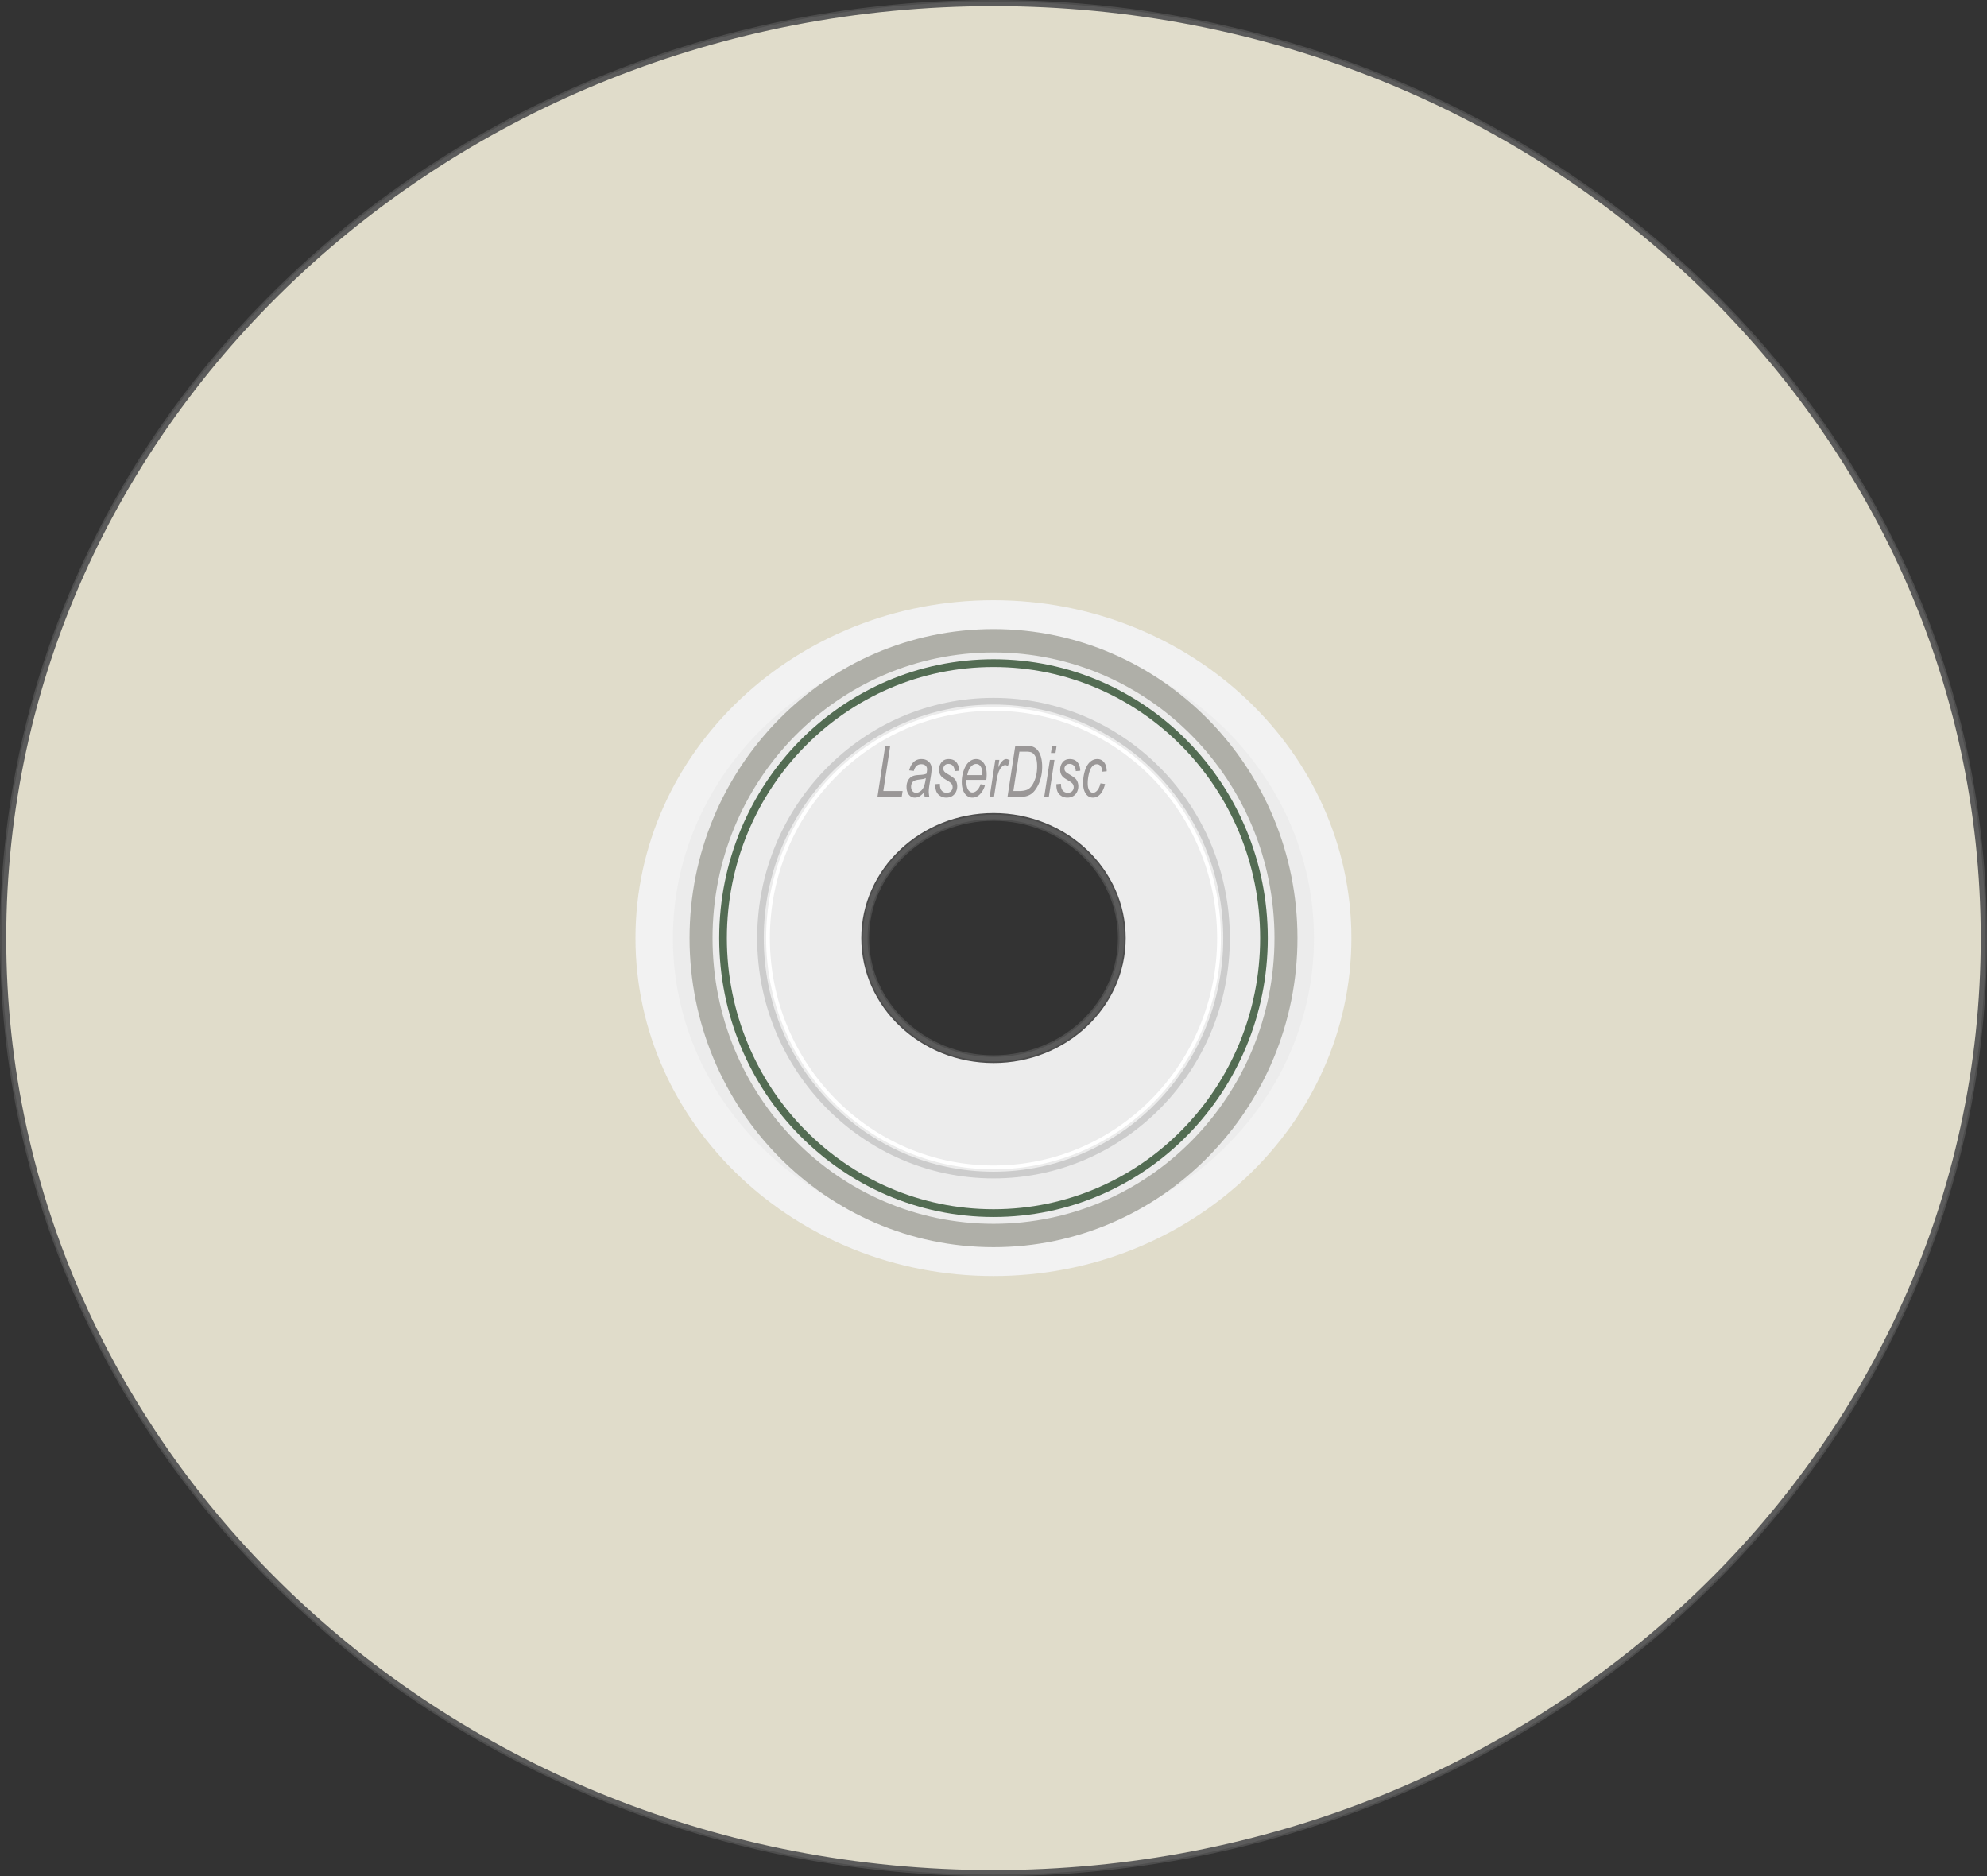 <?xml version="1.0" encoding="UTF-8" standalone="no"?>
<svg
   xmlns:dc="http://purl.org/dc/elements/1.1/"
   xmlns:cc="http://creativecommons.org/ns#"
   xmlns:rdf="http://www.w3.org/1999/02/22-rdf-syntax-ns#"
   xmlns:svg="http://www.w3.org/2000/svg"
   xmlns="http://www.w3.org/2000/svg"
   xmlns:sodipodi="http://sodipodi.sourceforge.net/DTD/sodipodi-0.dtd"
   xmlns:inkscape="http://www.inkscape.org/namespaces/inkscape"
   viewBox="0 0 1531.331 1445.761"
   version="1.1"
   id="svg24"
   sodipodi:docname="game.svg"
   width="1531.331"
   height="1445.761"
   inkscape:version="0.92.4 5da689c313, 2019-01-14">
  <rect x="0" y="0" width="1531.331" height="1445.761" fill="#333333" stroke="none"/>
  <defs
     id="defs28" />
  <sodipodi:namedview
     pagecolor="#ffffff"
     bordercolor="#666666"
     borderopacity="1"
     objecttolerance="10"
     gridtolerance="10"
     guidetolerance="10"
     inkscape:pageopacity="0"
     inkscape:pageshadow="2"
     inkscape:window-width="471"
     inkscape:window-height="442"
     id="namedview26"
     showgrid="false"
     inkscape:zoom="0.16323583"
     inkscape:cx="765.66498"
     inkscape:cy="722.88051"
     inkscape:window-x="0"
     inkscape:window-y="0"
     inkscape:window-maximized="0"
     inkscape:current-layer="svg24" />
  <path
     d="M 765.719,3 C 344.475,3 3,325.306 3,722.88 c 0,397.574 341.485,719.88 762.719,719.88 421.234,0 762.611,-322.306 762.611,-719.88 C 1528.33,325.306 1186.956,3 765.719,3 Z m 0,626.483 c 54.606,0 98.833,41.852 98.833,93.39 0,51.539 -44.231,93.282 -98.833,93.282 -54.606,0 -98.948,-41.746 -98.948,-93.282 0,-51.538 44.342,-93.39 98.948,-93.39 z"
     id="path2"
     inkscape:connector-curvature="0"
     style="fill:#ececec" />
  <path
     d="m 765.719,1445.761 c -103.348,0 -203.608,-19.105 -297.995,-56.786 C 376.548,1352.577 294.661,1300.466 224.338,1234.093 154.003,1167.708 98.779,1090.4 60.202,1004.316 20.255,915.177 0,820.488 0,722.88 0,625.272 20.254,530.584 60.2,441.445 98.777,355.361 153.999,278.052 224.334,211.668 294.657,145.294 376.543,93.185 467.72,56.786 562.107,19.105 662.369,0 765.719,0 c 103.348,0 203.603,19.105 297.979,56.786 91.165,36.398 173.04,88.508 243.35,154.882 70.319,66.384 125.53,143.692 164.099,229.778 39.935,89.137 60.184,183.825 60.184,281.435 0,97.61 -20.249,192.297 -60.185,281.435 -38.567,86.085 -93.778,163.394 -164.099,229.777 -70.311,66.374 -152.185,118.483 -243.35,154.882 -94.377,37.68 -194.631,56.786 -297.978,56.786 z M 765.719,6 C 346.809,6 6,327.591 6,722.88 c 0,395.29 340.809,716.88 759.719,716.88 418.852,0 759.611,-321.591 759.611,-716.88 C 1525.33,327.591 1184.57,6 765.719,6 Z m 0,813.155 c -56.214,0 -101.948,-43.192 -101.948,-96.282 0,-53.15 45.734,-96.391 101.948,-96.391 56.151,0 101.833,43.241 101.833,96.391 0,53.09 -45.682,96.282 -101.833,96.282 z m 0,-186.672 c -52.906,0 -95.948,40.549 -95.948,90.391 0,49.781 43.042,90.282 95.948,90.282 52.843,0 95.833,-40.5 95.833,-90.282 0,-49.842 -42.99,-90.391 -95.833,-90.391 z"
     id="path4"
     inkscape:connector-curvature="0"
     style="fill:#4d4d4d" />
  <path
     d="M 765.719,3 C 344.511,3 3,325.295 3,722.88 c 0.007,397.585 341.511,719.88 762.719,719.88 421.244,0 762.611,-322.295 762.611,-719.88 C 1528.33,325.295 1186.964,3 765.719,3 Z m -0.108,486.728 c 136.424,0 247.027,104.391 247.027,233.153 0,128.762 -110.603,233.152 -247.027,233.152 -136.424,0 -247.027,-104.391 -247.027,-233.153 0,-128.762 110.603,-233.152 247.027,-233.152 z"
     id="path6"
     inkscape:connector-curvature="0"
     style="fill:#f2f2f2" />
  <path
     d="M 765.719,3 C 344.511,3 3,325.295 3,722.88 c 0.007,397.585 341.511,719.88 762.719,719.88 421.244,0 762.611,-322.295 762.611,-719.88 C 1528.33,325.295 1186.964,3 765.719,3 Z m -0.108,459.498 c 152.363,0 275.877,116.576 275.877,260.382 0,143.806 -123.514,260.383 -275.877,260.383 -152.363,0 -275.877,-116.577 -275.877,-260.383 0,-143.806 123.513,-260.382 275.877,-260.382 z"
     id="path8"
     inkscape:connector-curvature="0"
     style="fill:#e0dcca" />
  <path
     d="m 765.682,537.735 c -100.56,0 -182.143,82.927 -182.143,185.145 0,102.218 81.582,185.145 182.143,185.145 100.561,0 182.11,-82.927 182.11,-185.145 -10e-4,-102.218 -81.55,-185.145 -182.11,-185.145 z m 0,5.161 c 97.814,0 177.033,80.555 177.033,179.984 0,99.427 -79.215,179.984 -177.033,179.984 -97.814,0 -177.066,-80.555 -177.066,-179.984 0,-99.427 79.248,-179.984 177.066,-179.984 z"
     id="path10"
     inkscape:connector-curvature="0"
     style="fill:#cccccc" />
  <path
     d="m 765.686,484.74 c -129.275,0 -234.279,106.732 -234.279,238.141 0,131.406 105.001,238.14 234.279,238.14 129.275,0 234.237,-106.732 234.237,-238.141 0,-131.405 -104.963,-238.14 -234.237,-238.14 z m 0,18.01 c 119.706,0 216.52,98.452 216.52,220.131 0,121.679 -96.813,220.131 -216.519,220.131 -119.706,0 -216.562,-98.452 -216.562,-220.131 0,-121.679 96.855,-220.131 216.561,-220.131 z"
     id="path12"
     inkscape:connector-curvature="0"
     style="fill:#afafa8" />
  <path
     d="m 765.684,507.992 c -116.715,0 -211.404,96.249 -211.404,214.888 0,118.639 94.689,214.888 211.404,214.888 116.715,0 211.365,-96.25 211.365,-214.888 0,-118.639 -94.65,-214.888 -211.365,-214.888 z m 0,5.989 c 113.53,0 205.472,93.497 205.472,208.898 0,115.401 -91.942,208.898 -205.472,208.898 -113.53,0 -205.51,-93.496 -205.51,-208.897 0,-115.401 91.981,-208.899 205.51,-208.899 z"
     id="path14"
     inkscape:connector-curvature="0"
     style="fill:#536c53" />
  <path
     d="M 765.719,1.298 C 343.501,1.298 1.197,324.387 1.197,722.88 c 0,398.493 342.315,721.582 764.522,721.582 422.207,0 764.414,-323.088 764.414,-721.582 0,-398.494 -342.203,-721.582 -764.414,-721.582 z m 0,3.404 c 420.271,0 760.808,321.523 760.808,718.178 0,396.655 -340.544,718.178 -760.808,718.178 C 345.455,1441.058 4.803,1119.536 4.803,722.88 4.803,326.224 345.459,4.702 765.719,4.702 Z m 0,623.079 c -55.579,0 -100.751,42.631 -100.751,95.092 0,52.458 45.172,94.983 100.751,94.983 55.579,0 100.636,-42.529 100.636,-94.983 0,-52.457 -45.057,-95.092 -100.636,-95.092 z m 0,3.404 c 53.628,0 97.029,41.069 97.029,91.689 0,50.62 -43.401,91.58 -97.029,91.58 -53.632,0 -97.145,-40.963 -97.145,-91.58 0,-50.617 43.517,-91.689 97.145,-91.689 z"
     id="path16"
     inkscape:connector-curvature="0"
     style="fill:#5b5b5b" />
  <path
     d="m 765.682,544.749 c -96.765,0 -175.243,79.771 -175.243,178.132 0,98.36 78.477,178.132 175.243,178.132 96.765,0 175.21,-79.771 175.21,-178.132 -0.001,-98.361 -78.445,-178.132 -175.21,-178.132 z m 0,2.932 c 95.203,0 172.326,78.428 172.326,175.197 0,96.772 -77.124,175.197 -172.326,175.197 -95.203,0 -172.356,-78.428 -172.356,-175.197 -10e-4,-96.772 77.156,-175.197 172.356,-175.197 z"
     id="path18"
     inkscape:connector-curvature="0"
     style="fill:#ffffff" />
  <g
     id="g22">
    <path
       d="m 676.243,613.951 5.977,-39.226 h 3.828 l -5.293,34.784 h 14.863 l -0.684,4.441 h -18.691 z m 35.957,-3.532 c -1.224,1.445 -2.402,2.502 -3.535,3.171 -1.133,0.669 -2.344,1.004 -3.633,1.004 -1.914,0 -3.457,-0.771 -4.629,-2.314 -1.172,-1.543 -1.758,-3.519 -1.758,-5.927 0,-1.588 0.264,-2.992 0.791,-4.215 0.527,-1.221 1.228,-2.202 2.1,-2.942 0.872,-0.74 1.94,-1.271 3.203,-1.593 0.794,-0.214 2.302,-0.383 4.521,-0.508 2.219,-0.125 3.812,-0.446 4.775,-0.964 0.273,-1.319 0.41,-2.416 0.41,-3.291 0,-1.123 -0.3,-2.007 -0.898,-2.648 -0.82,-0.892 -2.019,-1.338 -3.594,-1.338 -1.484,0 -2.698,0.45 -3.643,1.352 -0.944,0.9 -1.631,2.181 -2.061,3.839 l -3.574,-0.428 c 0.729,-2.818 1.885,-4.977 3.467,-6.476 1.582,-1.498 3.577,-2.247 5.986,-2.247 2.565,0 4.597,0.839 6.094,2.515 1.146,1.249 1.719,2.873 1.719,4.87 0,1.517 -0.163,3.273 -0.488,5.271 l -1.152,7.063 c -0.364,2.247 -0.547,4.076 -0.547,5.485 0,0.892 0.144,2.176 0.43,3.853 h -3.574 c -0.196,-0.928 -0.332,-2.105 -0.41,-3.532 z m 1.308,-10.864 c -0.495,0.268 -1.025,0.474 -1.592,0.616 -0.567,0.142 -1.514,0.294 -2.842,0.454 -2.058,0.25 -3.509,0.567 -4.355,0.95 a 3.914,3.914 0 0 0 -1.914,1.833 c -0.43,0.839 -0.645,1.766 -0.645,2.782 0,1.356 0.342,2.471 1.025,3.345 0.683,0.874 1.657,1.312 2.92,1.312 1.172,0 2.298,-0.424 3.379,-1.271 1.081,-0.847 1.934,-2.028 2.559,-3.545 0.625,-1.516 1.114,-3.675 1.465,-6.476 z m 7.285,4.683 3.535,-0.294 c 0,1.392 0.156,2.578 0.469,3.559 0.313,0.981 0.889,1.784 1.729,2.408 0.84,0.624 1.819,0.937 2.939,0.937 1.563,0 2.734,-0.429 3.516,-1.284 a 4.34,4.34 0 0 0 1.172,-3.023 c 0,-0.839 -0.234,-1.633 -0.703,-2.382 -0.481,-0.749 -1.657,-1.672 -3.525,-2.77 -1.868,-1.097 -3.063,-1.868 -3.584,-2.314 a 7.15,7.15 0 0 1 -1.973,-2.582 c -0.442,-0.989 -0.664,-2.127 -0.664,-3.411 0,-2.248 0.651,-4.174 1.953,-5.779 1.302,-1.605 3.125,-2.408 5.469,-2.408 2.604,0 4.587,0.825 5.947,2.475 1.36,1.65 2.067,3.822 2.119,6.516 l -3.457,0.321 c -0.052,-1.713 -0.495,-3.068 -1.328,-4.067 -0.833,-0.999 -2.012,-1.498 -3.535,-1.498 -1.224,0 -2.175,0.384 -2.852,1.15 -0.677,0.766 -1.016,1.597 -1.016,2.488 0,0.893 0.293,1.677 0.879,2.354 0.391,0.464 1.399,1.178 3.027,2.141 2.708,1.605 4.414,2.872 5.117,3.8 1.12,1.48 1.68,3.282 1.68,5.404 0,1.409 -0.315,2.792 -0.947,4.147 -0.632,1.355 -1.595,2.439 -2.891,3.251 -1.296,0.812 -2.822,1.218 -4.58,1.218 -2.396,0 -4.434,-0.812 -6.113,-2.436 -1.679,-1.624 -2.473,-4.264 -2.383,-7.921 z m 34.903,0.054 3.438,0.481 c -0.495,2.337 -1.631,4.558 -3.408,6.663 -1.777,2.104 -3.896,3.157 -6.357,3.157 -1.536,0 -2.946,-0.486 -4.229,-1.459 -1.282,-0.972 -2.259,-2.385 -2.93,-4.24 -0.671,-1.855 -1.006,-3.969 -1.006,-6.342 0,-3.104 0.524,-6.113 1.572,-9.03 1.048,-2.916 2.405,-5.084 4.072,-6.502 1.667,-1.418 3.47,-2.127 5.41,-2.127 2.474,0 4.45,1.053 5.928,3.157 1.478,2.105 2.217,4.977 2.217,8.615 0,1.392 -0.091,2.819 -0.273,4.281 h -15.273 a 16.174,16.174 0 0 0 -0.078,1.499 c 0,2.657 0.446,4.687 1.338,6.087 0.892,1.4 1.982,2.101 3.271,2.101 1.211,0 2.402,-0.544 3.574,-1.633 1.171,-1.087 2.082,-2.657 2.734,-4.708 z m -10.274,-7.037 h 11.641 c 0.013,-0.499 0.02,-0.856 0.02,-1.07 0,-2.426 -0.442,-4.285 -1.328,-5.578 -0.886,-1.294 -2.024,-1.94 -3.418,-1.94 -1.511,0 -2.888,0.714 -4.131,2.141 -1.244,1.426 -2.171,3.575 -2.784,6.447 z m 17.285,16.696 4.336,-28.415 h 3.125 l -0.879,5.806 c 1.067,-2.194 2.112,-3.817 3.135,-4.87 1.022,-1.052 2.067,-1.578 3.135,-1.578 0.703,0 1.569,0.348 2.598,1.044 l -1.445,4.494 c -0.612,-0.605 -1.282,-0.909 -2.012,-0.909 -1.237,0 -2.507,0.945 -3.809,2.836 -1.302,1.892 -2.324,5.289 -3.066,10.194 l -1.758,11.398 z m 13.77,0 5.977,-39.226 h 8.633 c 2.07,0 3.652,0.206 4.746,0.616 1.563,0.553 2.897,1.538 4.004,2.956 1.107,1.418 1.94,3.188 2.5,5.312 0.56,2.124 0.84,4.504 0.84,7.144 0,3.157 -0.349,6.034 -1.045,8.629 -0.696,2.596 -1.608,4.879 -2.734,6.85 -1.126,1.972 -2.305,3.515 -3.535,4.629 -1.23,1.115 -2.686,1.94 -4.365,2.476 -1.276,0.41 -2.845,0.615 -4.707,0.615 h -10.314 z m 4.512,-4.442 h 4.531 c 2.044,0 3.86,-0.259 5.449,-0.776 0.989,-0.321 1.836,-0.793 2.539,-1.418 0.925,-0.803 1.765,-1.863 2.52,-3.184 0.989,-1.748 1.78,-3.741 2.373,-5.98 0.593,-2.238 0.889,-4.785 0.889,-7.639 0,-3.175 -0.403,-5.614 -1.211,-7.318 -0.808,-1.703 -1.836,-2.831 -3.086,-3.385 -0.925,-0.41 -2.363,-0.615 -4.316,-0.615 h -5.059 z m 23.789,4.442 4.336,-28.415 h 3.535 l -4.336,28.415 z m 5.156,-33.74 0.84,-5.485 h 3.516 l -0.84,5.485 z m 4.199,24.027 3.535,-0.294 c 0,1.392 0.156,2.578 0.469,3.559 0.313,0.981 0.889,1.784 1.729,2.408 0.84,0.624 1.819,0.937 2.939,0.937 1.563,0 2.734,-0.429 3.516,-1.284 a 4.34,4.34 0 0 0 1.172,-3.023 c 0,-0.839 -0.234,-1.633 -0.703,-2.382 -0.481,-0.749 -1.657,-1.672 -3.525,-2.77 -1.868,-1.097 -3.063,-1.868 -3.584,-2.314 a 7.15,7.15 0 0 1 -1.973,-2.582 c -0.442,-0.989 -0.664,-2.127 -0.664,-3.411 0,-2.248 0.651,-4.174 1.953,-5.779 1.302,-1.605 3.125,-2.408 5.469,-2.408 2.604,0 4.587,0.825 5.947,2.475 1.36,1.65 2.067,3.822 2.119,6.516 l -3.457,0.321 c -0.052,-1.713 -0.495,-3.068 -1.328,-4.067 -0.833,-0.999 -2.012,-1.498 -3.535,-1.498 -1.224,0 -2.175,0.384 -2.852,1.15 -0.677,0.766 -1.016,1.597 -1.016,2.488 0,0.893 0.293,1.677 0.879,2.354 0.391,0.464 1.399,1.178 3.027,2.141 2.708,1.605 4.414,2.872 5.117,3.8 1.12,1.48 1.68,3.282 1.68,5.404 0,1.409 -0.315,2.792 -0.947,4.147 -0.632,1.355 -1.595,2.439 -2.891,3.251 -1.296,0.812 -2.822,1.218 -4.58,1.218 -2.396,0 -4.434,-0.812 -6.113,-2.436 -1.68,-1.624 -2.474,-4.264 -2.383,-7.921 z m 33.985,-0.642 3.535,0.508 c -0.886,3.55 -2.146,6.186 -3.779,7.907 -1.633,1.721 -3.493,2.582 -5.576,2.582 -2.253,0 -4.079,-0.999 -5.479,-2.997 -1.4,-1.998 -2.1,-4.789 -2.1,-8.375 0,-3.104 0.449,-6.154 1.348,-9.15 0.898,-2.997 2.185,-5.275 3.857,-6.837 1.673,-1.561 3.584,-2.341 5.732,-2.341 2.227,0 3.991,0.86 5.293,2.582 1.302,1.722 1.953,4 1.953,6.836 l -3.477,0.321 c -0.013,-1.802 -0.394,-3.211 -1.143,-4.228 -0.749,-1.017 -1.735,-1.525 -2.959,-1.525 -1.419,0 -2.649,0.616 -3.691,1.847 -1.042,1.231 -1.858,3.1 -2.451,5.605 -0.593,2.505 -0.889,4.919 -0.889,7.237 0,2.427 0.391,4.246 1.172,5.459 0.781,1.213 1.745,1.819 2.891,1.819 1.146,0 2.243,-0.598 3.291,-1.793 1.049,-1.193 1.873,-3.013 2.472,-5.457 z"
       id="path20"
       inkscape:connector-curvature="0"
       style="fill:#9a9797" />
  </g>
</svg>
